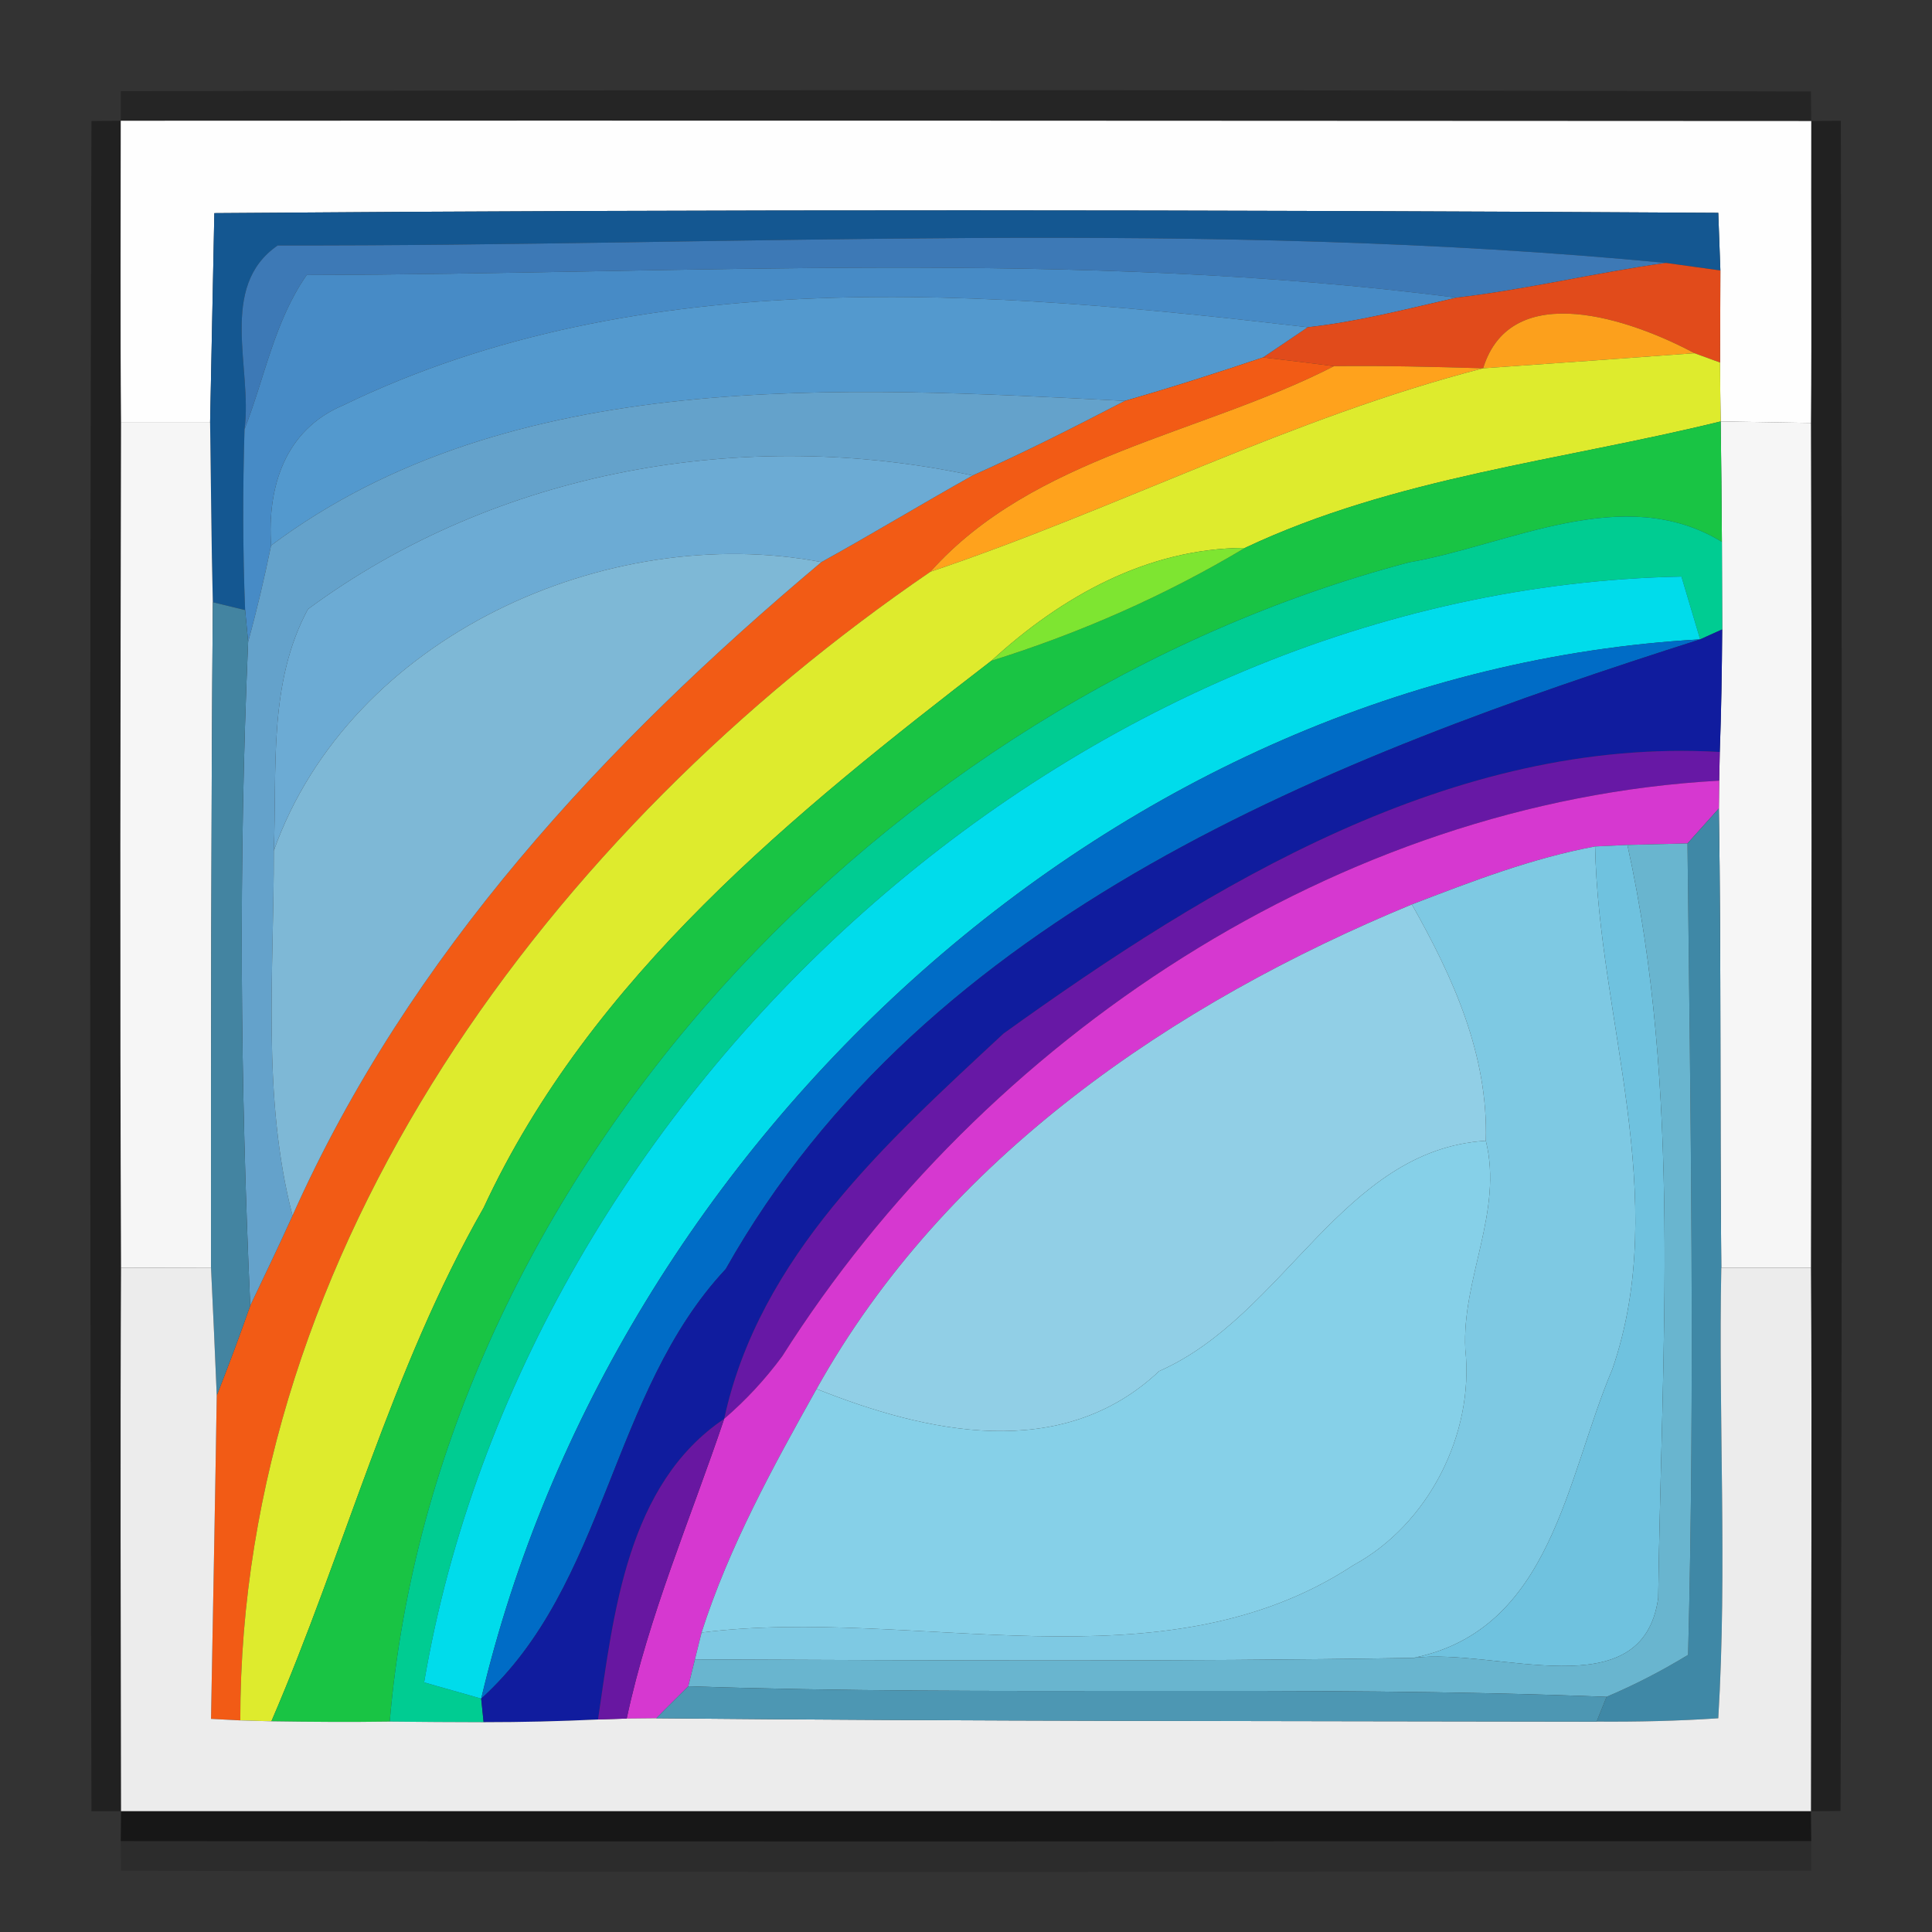 <?xml version="1.0" encoding="UTF-8" ?>
<!DOCTYPE svg PUBLIC "-//W3C//DTD SVG 1.1//EN" "http://www.w3.org/Graphics/SVG/1.1/DTD/svg11.dtd">
<svg width="64pt" height="64pt" viewBox="0 0 64 64" version="1.1" xmlns="http://www.w3.org/2000/svg">
<rect x="0" y="0" width="64" height="64" fill="#333333" stroke="none"/>
<g id="#00000045">
<path fill="#000000" opacity="0.27" d=" M 4.00 3.02 C 22.66 2.98 41.33 2.97 59.99 3.03 L 60.00 4.01 C 41.33 4.00 22.67 3.99 4.00 4.00 L 4.00 3.02 Z" />
</g>
<g id="#0000005c">
<path fill="#000000" opacity="0.36" d=" M 3.03 4.01 L 4.00 4.00 C 4.00 7.34 3.98 10.67 4.01 14.00 C 3.99 23.33 3.97 32.67 4.01 42.00 C 3.98 48.00 4.00 54.00 4.01 60.00 L 3.03 60.00 C 2.98 41.33 2.97 22.67 3.03 4.01 Z" />
<path fill="#000000" opacity="0.36" d=" M 60.00 4.01 L 60.98 4.00 C 61.02 22.66 61.03 41.33 60.97 59.99 L 59.99 60.00 C 59.99 54.00 60.03 48.00 59.99 42.00 C 60.01 32.67 60.02 23.34 59.99 14.01 C 60.02 10.67 59.99 7.34 60.00 4.01 Z" />
</g>
<g id="#fefefeff">
<path fill="#fefefe" opacity="1.00" d=" M 4.00 4.00 C 22.67 3.99 41.33 4.00 60.00 4.01 C 59.99 7.34 60.02 10.67 59.99 14.01 C 59.24 14.00 57.75 13.97 57.00 13.96 C 56.99 13.47 56.98 12.50 56.98 12.01 C 56.98 11.25 56.99 9.72 56.99 8.96 C 56.97 8.48 56.94 7.53 56.92 7.05 C 40.31 6.95 23.71 6.93 7.10 7.06 C 7.07 8.80 6.99 12.26 6.96 14.00 C 6.22 14.00 4.75 14.00 4.01 14.00 C 3.98 10.67 4.00 7.34 4.00 4.00 Z" />
</g>
<g id="#145791ff">
<path fill="#145791" opacity="1.00" d=" M 7.10 7.06 C 23.71 6.93 40.31 6.95 56.92 7.05 C 56.94 7.53 56.97 8.48 56.99 8.96 C 56.54 8.90 55.64 8.77 55.19 8.71 C 39.93 7.25 24.51 8.16 9.20 8.13 C 7.21 9.50 8.37 12.21 8.10 14.22 C 8.04 16.22 8.04 18.21 8.12 20.21 L 7.05 19.95 C 7.00 17.97 6.99 15.98 6.96 14.00 C 6.99 12.26 7.07 8.80 7.10 7.06 Z" />
</g>
<g id="#3d79b6ff">
<path fill="#3d79b6" opacity="1.00" d=" M 9.20 8.13 C 24.51 8.16 39.93 7.25 55.19 8.71 C 52.87 9.03 50.58 9.59 48.25 9.86 C 35.65 8.24 22.84 9.08 10.16 9.11 C 9.09 10.64 8.77 12.51 8.10 14.22 C 8.37 12.21 7.21 9.50 9.20 8.13 Z" />
</g>
<g id="#478bc6ff">
<path fill="#478bc6" opacity="1.00" d=" M 10.16 9.11 C 22.84 9.08 35.65 8.24 48.25 9.86 C 46.62 10.23 44.99 10.66 43.32 10.84 C 32.79 9.61 21.21 8.65 11.36 13.43 C 9.44 14.24 8.85 16.13 8.98 18.07 C 8.76 19.14 8.51 20.21 8.22 21.26 L 8.12 20.21 C 8.04 18.21 8.04 16.22 8.10 14.22 C 8.77 12.51 9.09 10.64 10.16 9.11 Z" />
</g>
<g id="#e14b1bff">
<path fill="#e14b1b" opacity="1.00" d=" M 48.25 9.86 C 50.58 9.59 52.87 9.03 55.19 8.71 C 55.64 8.77 56.54 8.90 56.99 8.96 C 56.99 9.72 56.98 11.25 56.98 12.01 L 56.13 11.70 C 54.06 10.59 50.06 9.19 49.13 12.20 C 47.48 12.15 45.84 12.11 44.19 12.13 C 43.60 12.05 42.42 11.91 41.84 11.84 C 42.21 11.59 42.95 11.09 43.32 10.84 C 44.99 10.66 46.62 10.23 48.25 9.86 Z" />
</g>
<g id="#5399ceff">
<path fill="#5399ce" opacity="1.00" d=" M 11.36 13.43 C 21.21 8.65 32.79 9.61 43.32 10.84 C 42.95 11.09 42.21 11.59 41.84 11.84 C 40.32 12.35 38.80 12.84 37.26 13.28 C 27.93 12.81 16.91 12.13 8.98 18.07 C 8.85 16.13 9.44 14.24 11.36 13.43 Z" />
</g>
<g id="#fca01cff">
<path fill="#fca01c" opacity="1.00" d=" M 49.13 12.20 C 50.06 9.19 54.06 10.59 56.13 11.70 C 54.38 11.83 50.88 12.08 49.13 12.20 Z" />
</g>
<g id="#f25b15ff">
<path fill="#f25b15" opacity="1.00" d=" M 37.26 13.28 C 38.80 12.84 40.32 12.35 41.84 11.84 C 42.42 11.91 43.60 12.05 44.19 12.13 C 39.76 14.40 34.24 15.11 30.82 18.94 C 18.28 27.51 7.95 41.33 7.96 56.99 L 6.99 56.94 C 7.04 54.26 7.14 48.91 7.18 46.23 C 7.57 45.24 7.94 44.25 8.29 43.25 C 8.76 42.26 9.24 41.27 9.69 40.27 C 13.55 31.61 20.03 24.65 27.21 18.62 C 28.89 17.69 30.54 16.69 32.22 15.75 C 33.93 14.99 35.60 14.14 37.26 13.28 Z" />
</g>
<g id="#ffa21cff">
<path fill="#ffa21c" opacity="1.00" d=" M 44.19 12.13 C 45.84 12.11 47.48 12.15 49.13 12.20 C 42.80 13.83 36.98 16.87 30.82 18.94 C 34.24 15.11 39.76 14.40 44.19 12.13 Z" />
</g>
<g id="#deeb2dff">
<path fill="#deeb2d" opacity="1.00" d=" M 49.13 12.20 C 50.88 12.08 54.38 11.83 56.13 11.70 L 56.98 12.01 C 56.98 12.50 56.99 13.47 57.00 13.96 C 51.72 15.26 46.20 15.81 41.24 18.15 C 38.01 18.16 35.16 19.76 32.84 21.89 C 26.31 26.92 19.57 32.36 16.02 40.01 C 12.96 45.36 11.42 51.39 8.99 57.02 L 7.96 56.99 C 7.95 41.33 18.28 27.51 30.82 18.94 C 36.98 16.87 42.80 13.83 49.13 12.20 Z" />
</g>
<g id="#64a2cbff">
<path fill="#64a2cb" opacity="1.00" d=" M 8.98 18.07 C 16.91 12.13 27.93 12.81 37.26 13.28 C 35.60 14.14 33.93 14.99 32.22 15.75 C 24.67 14.13 16.46 15.56 10.20 20.18 C 8.88 22.63 9.18 25.46 9.07 28.18 C 9.08 32.18 8.67 36.34 9.69 40.27 C 9.24 41.27 8.76 42.26 8.29 43.25 C 7.96 35.93 7.90 28.59 8.22 21.26 C 8.51 20.21 8.76 19.14 8.98 18.07 Z" />
</g>
<g id="#f6f6f6ff">
<path fill="#f6f6f6" opacity="1.00" d=" M 4.01 14.00 C 4.75 14.00 6.22 14.00 6.96 14.00 C 6.99 15.98 7.00 17.97 7.05 19.95 C 6.99 27.30 6.99 34.64 6.99 41.99 C 6.25 41.99 4.76 42.00 4.01 42.00 C 3.97 32.67 3.99 23.33 4.01 14.00 Z" />
<path fill="#f6f6f6" opacity="1.00" d=" M 57.00 13.96 C 57.75 13.97 59.24 14.00 59.99 14.01 C 60.02 23.34 60.01 32.67 59.99 42.00 C 59.25 42.00 57.76 42.00 57.02 42.00 C 56.97 36.93 57.02 31.85 56.94 26.78 L 56.95 25.86 L 56.97 24.91 C 57.02 23.56 57.04 22.21 57.05 20.85 C 57.05 20.13 57.04 18.67 57.04 17.95 C 57.03 16.62 57.02 15.29 57.00 13.96 Z" />
</g>
<g id="#19c444ff">
<path fill="#19c444" opacity="1.00" d=" M 41.24 18.15 C 46.20 15.81 51.72 15.26 57.00 13.96 C 57.02 15.29 57.03 16.62 57.04 17.95 C 53.78 15.96 49.98 18.06 46.67 18.63 C 29.32 23.22 14.47 38.91 12.91 57.03 C 11.60 57.05 10.29 57.04 8.99 57.02 C 11.42 51.39 12.96 45.36 16.02 40.01 C 19.57 32.36 26.31 26.92 32.84 21.89 C 35.78 20.97 38.60 19.73 41.24 18.15 Z" />
</g>
<g id="#6cabd4ff">
<path fill="#6cabd4" opacity="1.00" d=" M 10.20 20.18 C 16.46 15.56 24.67 14.13 32.22 15.75 C 30.54 16.69 28.89 17.69 27.21 18.62 C 20.12 17.27 11.60 21.08 9.07 28.18 C 9.18 25.46 8.88 22.63 10.20 20.18 Z" />
</g>
<g id="#00cc92ff">
<path fill="#00cc92" opacity="1.00" d=" M 46.67 18.63 C 49.98 18.06 53.78 15.96 57.04 17.95 C 57.04 18.67 57.05 20.13 57.05 20.85 L 56.32 21.18 C 56.17 20.66 55.85 19.62 55.70 19.10 C 35.65 19.49 17.39 36.13 14.05 55.73 C 14.52 55.87 15.47 56.13 15.94 56.27 L 16.02 57.05 C 15.24 57.05 13.69 57.04 12.91 57.03 C 14.47 38.91 29.32 23.22 46.67 18.63 Z" />
</g>
<g id="#7eb8d6ff">
<path fill="#7eb8d6" opacity="1.00" d=" M 9.07 28.18 C 11.60 21.08 20.12 17.27 27.21 18.62 C 20.03 24.65 13.55 31.61 9.69 40.27 C 8.67 36.34 9.08 32.18 9.07 28.18 Z" />
</g>
<g id="#7ee531ff">
<path fill="#7ee531" opacity="1.00" d=" M 32.84 21.89 C 35.16 19.76 38.01 18.16 41.24 18.15 C 38.60 19.73 35.78 20.97 32.84 21.89 Z" />
</g>
<g id="#00dcebff">
<path fill="#00dceb" opacity="1.00" d=" M 14.05 55.73 C 17.39 36.13 35.65 19.49 55.70 19.10 C 55.85 19.62 56.17 20.66 56.32 21.18 C 37.03 22.26 20.33 37.72 15.94 56.27 C 15.47 56.13 14.52 55.87 14.05 55.73 Z" />
</g>
<g id="#4384a1ff">
<path fill="#4384a1" opacity="1.00" d=" M 7.05 19.95 L 8.12 20.21 L 8.22 21.26 C 7.90 28.59 7.96 35.93 8.29 43.25 C 7.94 44.25 7.57 45.24 7.18 46.23 C 7.12 44.82 7.06 43.40 6.99 41.99 C 6.99 34.64 6.99 27.30 7.05 19.95 Z" />
</g>
<g id="#006cc6ff">
<path fill="#006cc6" opacity="1.00" d=" M 15.94 56.27 C 20.33 37.72 37.03 22.26 56.32 21.18 C 44.08 25.08 30.71 30.21 24.04 42.04 C 20.21 46.13 20.10 52.51 15.94 56.27 Z" />
</g>
<g id="#101c9eff">
<path fill="#101c9e" opacity="1.00" d=" M 56.32 21.18 L 57.05 20.85 C 57.04 22.21 57.02 23.56 56.97 24.91 C 48.14 24.40 40.11 29.30 33.24 34.24 C 29.38 37.83 25.15 41.63 23.99 47.00 C 20.77 49.17 20.33 53.44 19.81 56.96 C 18.55 57.02 17.28 57.05 16.02 57.05 L 15.94 56.27 C 20.10 52.51 20.21 46.13 24.04 42.04 C 30.71 30.21 44.08 25.08 56.32 21.18 Z" />
</g>
<g id="#6718a5ff">
<path fill="#6718a5" opacity="1.00" d=" M 33.24 34.24 C 40.11 29.30 48.14 24.40 56.97 24.91 L 56.95 25.86 C 44.33 26.56 32.59 34.39 25.91 44.93 C 25.35 45.69 24.71 46.38 23.99 47.00 C 25.15 41.63 29.38 37.83 33.24 34.24 Z" />
</g>
<g id="#d638d0ff">
<path fill="#d638d0" opacity="1.00" d=" M 25.91 44.93 C 32.59 34.39 44.33 26.56 56.95 25.86 L 56.94 26.78 C 56.68 27.07 56.16 27.65 55.90 27.94 C 55.40 27.95 54.41 27.98 53.91 27.99 L 52.84 28.04 C 50.74 28.43 48.75 29.20 46.77 29.96 C 38.85 33.23 31.32 38.36 27.05 46.01 C 25.60 48.60 24.15 51.24 23.24 54.08 L 23.02 54.97 L 22.80 55.86 C 22.54 56.12 22.00 56.65 21.74 56.92 L 20.76 56.93 C 21.49 53.51 22.88 50.30 23.99 47.00 C 24.71 46.38 25.35 45.69 25.91 44.93 Z" />
</g>
<g id="#3f88a6ff">
<path fill="#3f88a6" opacity="1.00" d=" M 55.90 27.94 C 56.16 27.65 56.68 27.07 56.94 26.78 C 57.02 31.85 56.97 36.93 57.02 42.00 C 56.92 46.97 57.22 51.95 56.92 56.92 C 55.58 57.01 54.23 57.04 52.89 57.03 L 53.22 56.21 C 54.16 55.81 55.05 55.35 55.92 54.82 C 56.15 45.86 56.00 36.90 55.90 27.94 Z" />
</g>
<g id="#7ec9e3ff">
<path fill="#7ec9e3" opacity="1.00" d=" M 46.77 29.96 C 48.75 29.20 50.74 28.43 52.84 28.04 C 52.95 33.70 55.37 39.68 53.41 45.36 C 51.88 48.96 51.41 53.99 46.82 54.92 C 38.89 55.05 30.96 55.00 23.02 54.97 L 23.24 54.08 C 30.31 53.19 38.47 56.03 44.83 51.85 C 47.32 50.50 48.84 47.50 48.54 44.70 C 48.42 42.36 49.80 40.14 49.22 37.79 C 49.30 34.93 48.14 32.39 46.77 29.96 Z" />
</g>
<g id="#6fc2dfff">
<path fill="#6fc2df" opacity="1.00" d=" M 52.84 28.04 L 53.91 27.99 C 55.71 36.15 55.04 44.65 54.93 52.94 C 54.41 56.64 49.58 54.57 46.82 54.92 C 51.41 53.99 51.88 48.96 53.41 45.36 C 55.37 39.68 52.95 33.70 52.84 28.04 Z" />
</g>
<g id="#69b5cfff">
<path fill="#69b5cf" opacity="1.00" d=" M 53.91 27.99 C 54.41 27.98 55.40 27.95 55.90 27.94 C 56.00 36.90 56.15 45.86 55.92 54.82 C 55.05 55.35 54.16 55.81 53.22 56.21 C 43.09 55.81 32.94 56.20 22.80 55.86 L 23.02 54.97 C 30.96 55.00 38.89 55.05 46.82 54.92 C 49.58 54.57 54.41 56.64 54.93 52.94 C 55.04 44.65 55.71 36.15 53.91 27.99 Z" />
</g>
<g id="#91cfe6ff">
<path fill="#91cfe6" opacity="1.00" d=" M 27.05 46.01 C 31.32 38.36 38.85 33.23 46.77 29.96 C 48.14 32.39 49.30 34.93 49.22 37.79 C 44.47 38.08 42.56 43.59 38.40 45.42 C 35.16 48.47 30.69 47.46 27.05 46.01 Z" />
</g>
<g id="#86d0e8ff">
<path fill="#86d0e8" opacity="1.00" d=" M 38.40 45.42 C 42.56 43.59 44.47 38.08 49.22 37.79 C 49.80 40.14 48.42 42.36 48.54 44.70 C 48.84 47.50 47.32 50.50 44.83 51.85 C 38.47 56.03 30.31 53.19 23.24 54.08 C 24.15 51.24 25.60 48.60 27.05 46.01 C 30.69 47.46 35.16 48.47 38.40 45.42 Z" />
</g>
<g id="#ecececff">
<path fill="#ececec" opacity="1.00" d=" M 4.01 42.00 C 4.76 42.00 6.25 41.99 6.99 41.99 C 7.06 43.40 7.12 44.82 7.18 46.23 C 7.14 48.91 7.04 54.26 6.99 56.94 L 7.96 56.99 L 8.99 57.02 C 10.29 57.04 11.60 57.05 12.91 57.03 C 13.69 57.04 15.24 57.05 16.02 57.05 C 17.28 57.05 18.55 57.02 19.81 56.96 L 20.76 56.93 L 21.74 56.92 C 32.12 57.02 42.51 57.01 52.89 57.03 C 54.23 57.04 55.58 57.01 56.92 56.92 C 57.22 51.95 56.92 46.97 57.02 42.00 C 57.76 42.00 59.25 42.00 59.99 42.00 C 60.03 48.00 59.99 54.00 59.99 60.00 C 41.33 60.00 22.67 60.00 4.01 60.00 C 4.00 54.00 3.98 48.00 4.01 42.00 Z" />
</g>
<g id="#6817a1ff">
<path fill="#6817a1" opacity="1.00" d=" M 19.81 56.96 C 20.33 53.44 20.77 49.17 23.99 47.00 C 22.88 50.30 21.49 53.51 20.76 56.93 L 19.81 56.96 Z" />
</g>
<g id="#4d97b3ff">
<path fill="#4d97b3" opacity="1.00" d=" M 21.74 56.92 C 22.00 56.65 22.54 56.12 22.80 55.86 C 32.94 56.20 43.09 55.81 53.22 56.21 L 52.89 57.03 C 42.51 57.01 32.12 57.02 21.74 56.92 Z" />
</g>
<g id="#0000008b">
<path fill="#000000" opacity="0.55" d=" M 4.01 60.00 C 22.67 60.00 41.33 60.00 59.99 60.00 L 60.00 60.99 C 41.33 61.00 22.66 61.01 4.00 60.99 L 4.01 60.00 Z" />
</g>
<g id="#00000020">
<path fill="#000000" opacity="0.13" d=" M 4.00 60.99 C 22.66 61.01 41.33 61.00 60.00 60.99 L 60.00 61.97 C 41.33 62.02 22.67 62.03 4.01 61.97 L 4.00 60.99 Z" />
</g>
</svg>
